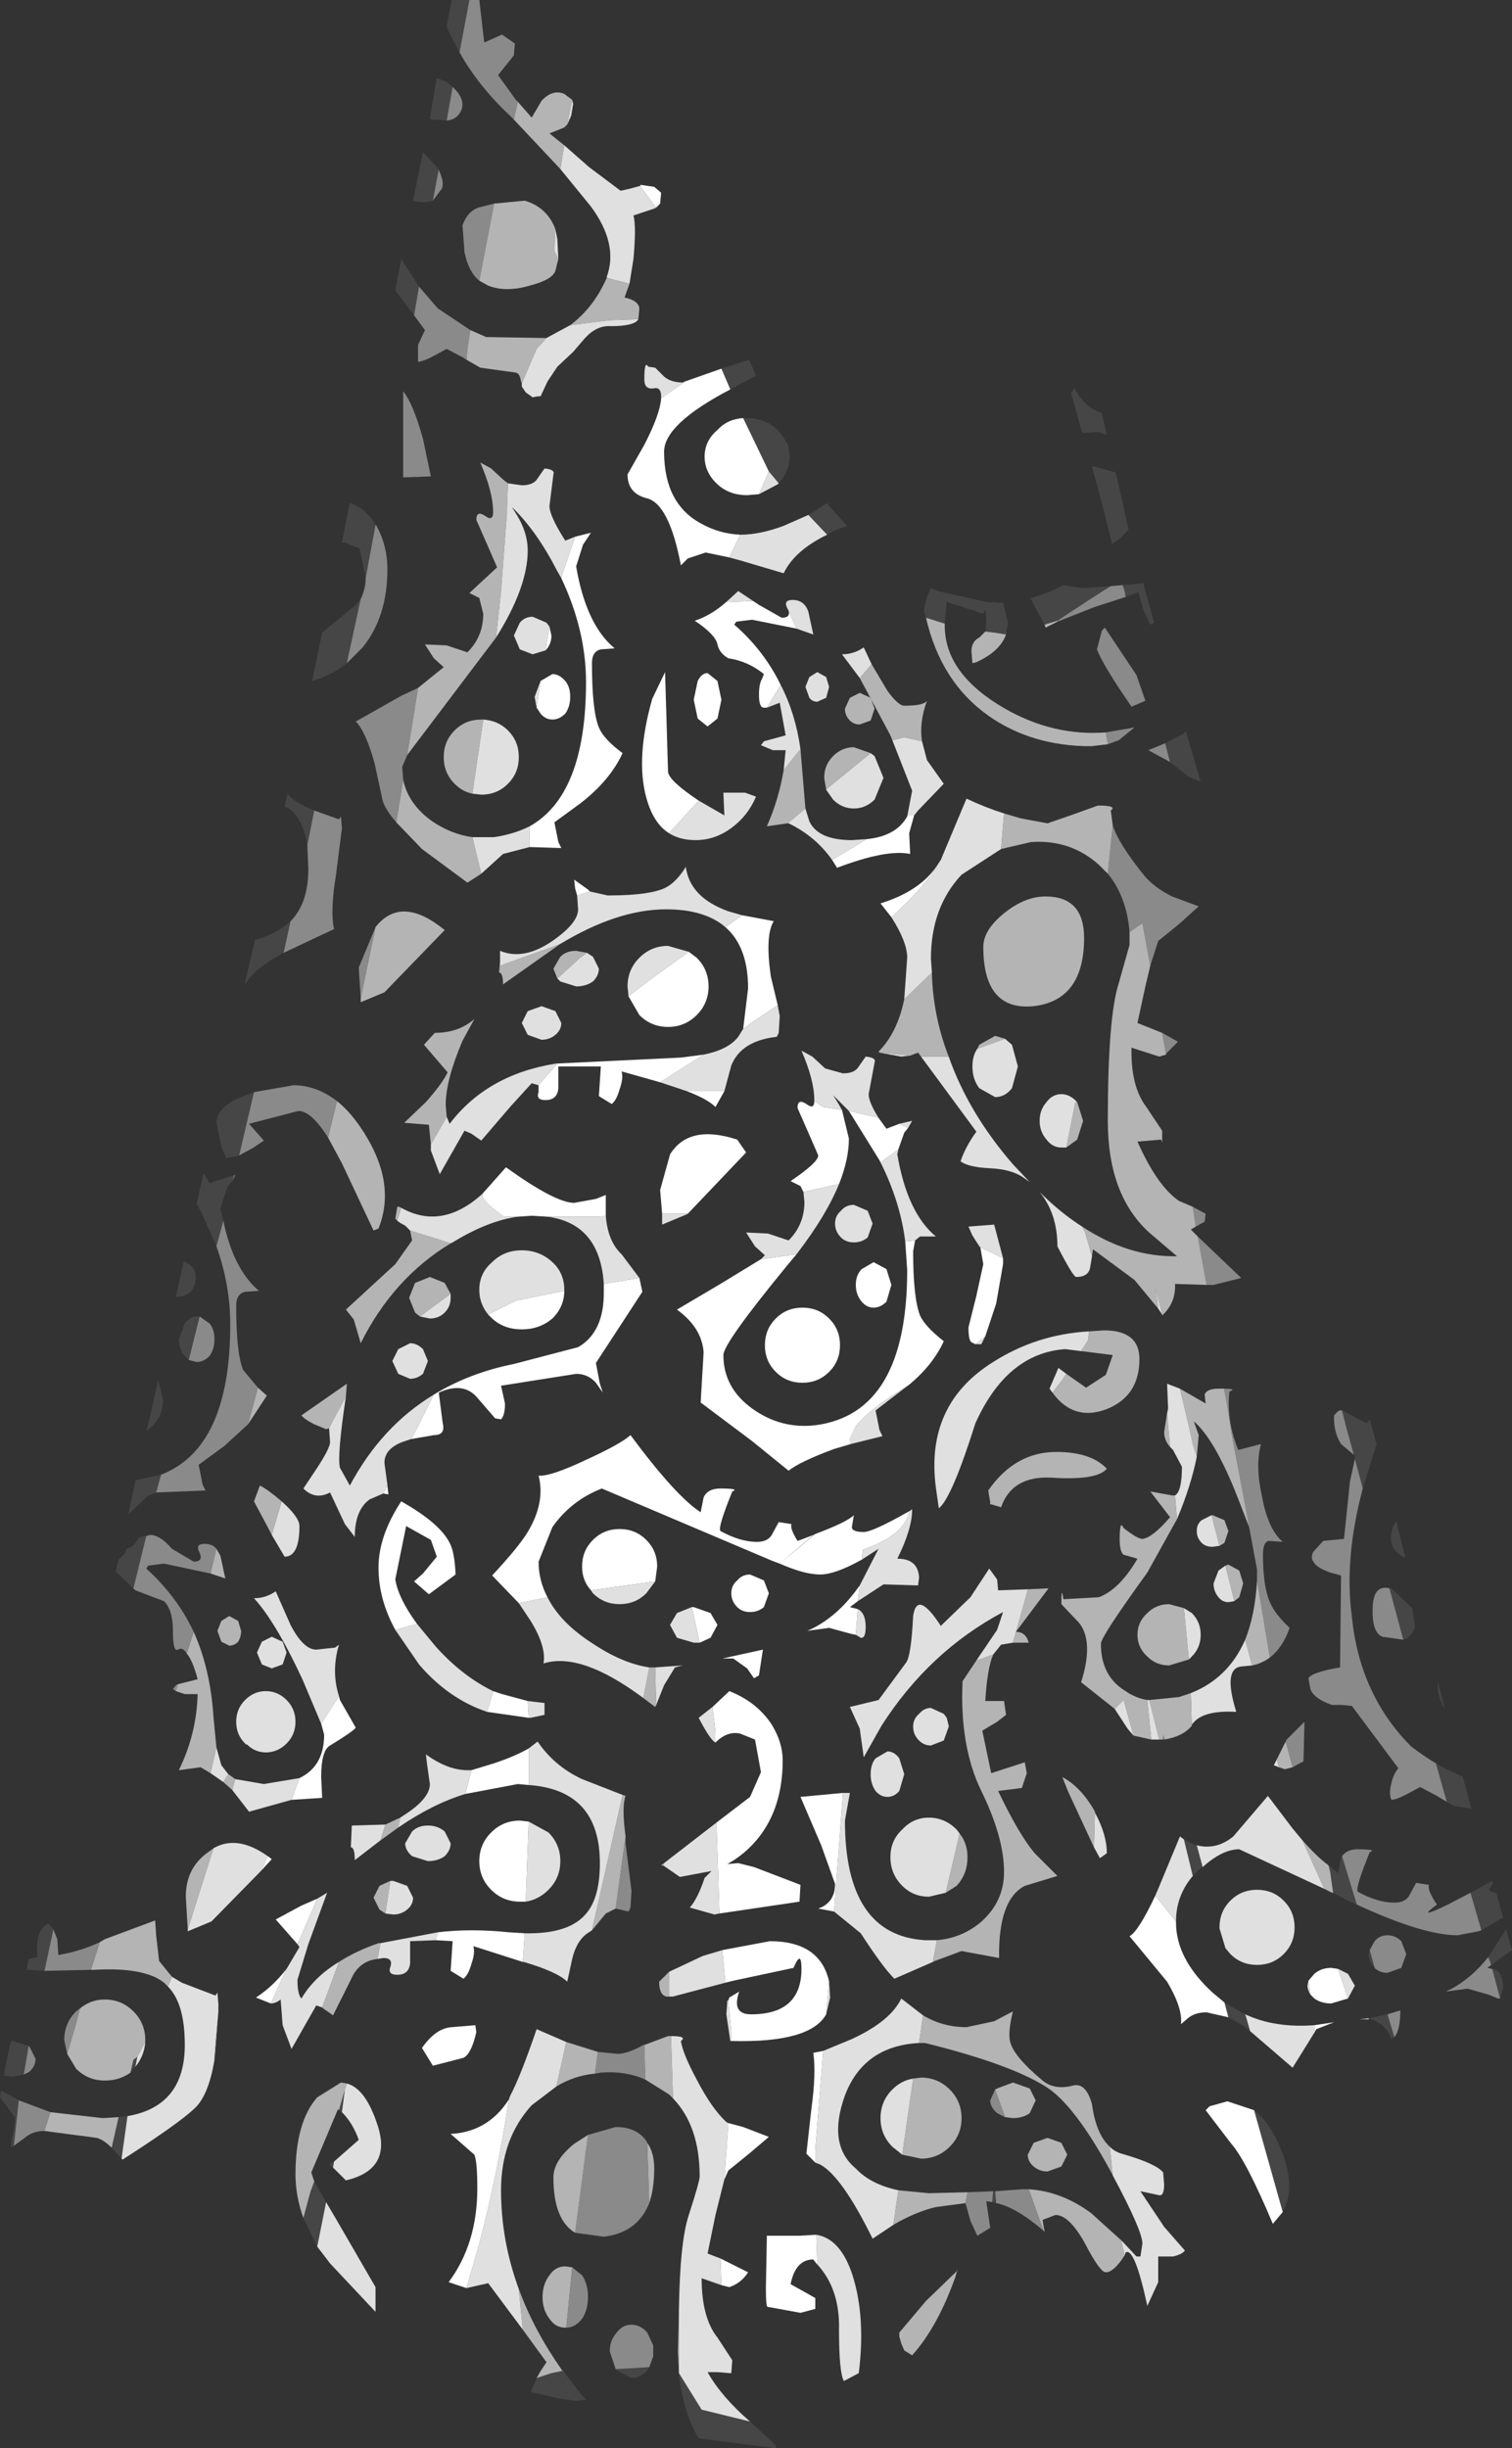 <?xml version="1.0" encoding="UTF-8" standalone="no"?>
<svg xmlns:ffdec="https://www.free-decompiler.com/flash" xmlns:xlink="http://www.w3.org/1999/xlink" ffdec:objectType="shape" height="123.85px" width="76.5px" xmlns="http://www.w3.org/2000/svg">
  <rect width="100%" height="100%" fill="#333333" stroke="none"/>
  <g transform="matrix(1.0, 0.0, 0.0, 1.0, 35.4, 117.8)">
    <path d="M1.1 -99.15 L2.5 -99.6 2.55 -99.5 2.85 -98.8 1.55 -98.1 1.1 -99.15 M5.5 -91.75 L6.45 -92.35 6.6 -92.15 7.45 -91.2 6.8 -90.95 6.45 -90.75 5.5 -91.75 M18.95 -98.2 Q19.35 -97.35 20.1 -97.0 L20.35 -96.9 20.6 -95.8 20.15 -95.95 19.35 -95.9 18.8 -97.9 18.95 -98.2 M21.45 -92.15 L21.7 -91.0 21.4 -90.7 Q21.1 -90.4 20.8 -90.25 L20.85 -90.35 20.4 -92.15 19.85 -94.2 19.95 -94.2 21.05 -93.9 21.45 -92.15 M21.4 -88.2 L22.45 -88.3 22.55 -87.9 23.0 -86.3 22.8 -86.2 22.45 -86.95 22.2 -87.85 21.55 -87.6 21.5 -87.9 21.4 -88.2 M17.45 -86.2 L16.75 -87.5 16.8 -87.55 17.8 -87.9 18.4 -88.2 19.4 -88.05 20.8 -88.15 20.4 -87.9 19.7 -87.45 18.1 -86.4 17.45 -86.2 M11.45 -86.55 L11.35 -86.9 Q11.45 -87.6 11.7 -88.05 L12.05 -87.9 14.5 -87.35 15.35 -87.3 15.6 -86.3 15.5 -85.7 14.9 -85.8 14.45 -85.85 14.5 -86.25 Q14.5 -87.25 14.35 -86.75 L12.5 -87.35 12.4 -86.25 11.45 -86.55 M23.55 -80.2 L24.4 -80.65 24.6 -80.8 25.35 -78.25 24.75 -78.5 23.8 -79.25 23.55 -80.2 M2.2 -96.65 L2.4 -96.65 Q3.3 -96.65 3.95 -96.05 L4.15 -95.8 4.25 -95.65 4.5 -95.25 4.55 -94.7 Q4.55 -93.95 4.0 -93.35 L3.5 -93.95 2.2 -96.65 M32.5 -46.45 L33.75 -45.8 33.9 -46.0 34.25 -44.75 33.55 -42.5 33.15 -44.0 33.15 -44.2 33.1 -44.2 32.7 -45.65 32.5 -46.45 M37.25 -28.6 Q37.85 -28.25 38.45 -28.0 L38.6 -27.95 39.05 -26.3 38.15 -26.45 37.8 -26.65 37.25 -28.6 M34.9 -37.45 L35.0 -37.45 36.05 -36.45 36.2 -35.5 Q36.0 -34.95 35.6 -34.85 L34.9 -37.45 M35.1 -40.6 L35.25 -40.85 35.7 -39.0 Q35.3 -39.15 35.1 -39.5 34.85 -39.95 35.1 -40.6 M23.5 -29.8 L23.45 -29.8 23.45 -30.05 23.5 -29.8 M24.95 -22.9 L24.5 -24.75 Q24.85 -24.55 25.15 -24.45 L25.45 -23.35 25.35 -23.3 24.95 -22.9 M31.85 -23.4 L32.3 -23.05 32.45 -23.8 32.5 -23.9 33.25 -21.45 Q32.65 -21.7 32.05 -22.05 L31.9 -23.1 31.85 -23.4 M39.0 -22.05 L40.1 -22.65 40.15 -22.55 39.95 -22.25 Q39.9 -22.1 40.3 -22.05 L40.65 -20.8 40.3 -20.6 39.55 -20.15 39.0 -22.05 M37.35 -32.3 L37.35 -32.75 37.7 -31.35 Q37.45 -31.75 37.35 -32.3 M15.0 -6.35 L14.8 -6.4 14.85 -6.95 14.95 -6.95 15.0 -6.35 M-1.05 2.25 L0.1 4.1 2.55 4.7 2.6 4.75 3.85 5.9 3.85 6.05 -0.05 5.55 Q-0.85 4.2 -1.05 2.25 M34.15 -18.25 Q33.85 -18.55 33.85 -18.95 L33.9 -19.15 34.15 -18.25 M33.85 -15.65 L33.85 -15.7 34.8 -15.9 35.15 -14.75 35.0 -14.65 Q34.7 -15.45 33.95 -15.65 L33.85 -15.65 M27.6 -15.9 L27.65 -15.75 27.85 -15.05 27.55 -15.3 26.75 -15.75 26.55 -16.5 27.6 -15.9 M40.5 -16.7 L40.1 -18.2 Q40.65 -18.1 40.65 -17.25 L40.5 -16.7 M40.05 -18.4 L39.9 -18.8 40.8 -20.2 41.1 -19.15 40.05 -18.4 M28.05 -11.05 Q28.85 -10.45 29.4 -9.1 30.2 -7.15 29.5 -5.9 L28.05 -11.05 M-14.45 -101.85 L-15.4 -103.1 -15.1 -104.7 -14.2 -103.3 -14.45 -101.85 M-12.15 -115.15 L-12.7 -116.2 -12.8 -116.45 -12.55 -117.8 -11.65 -117.8 -12.15 -115.15 M-12.8 -111.7 L-13.55 -111.75 -13.65 -111.8 -13.4 -113.3 -13.3 -113.85 -12.8 -113.65 -12.5 -113.4 -12.8 -111.7 M-13.2 -109.25 L-13.5 -107.65 Q-13.9 -107.5 -14.5 -107.65 L-14.0 -110.1 -13.2 -109.25 M-16.9 -88.55 L-17.2 -90.05 -17.95 -90.35 -18.1 -90.35 -17.75 -92.15 -17.7 -92.35 Q-16.9 -92.1 -16.4 -91.25 L-16.9 -88.55 M-17.85 -84.25 Q-18.6 -83.65 -19.6 -83.35 L-19.6 -83.4 -19.1 -85.8 -17.45 -87.15 -17.15 -87.5 -17.8 -84.5 -17.85 -84.25 M-19.85 -75.05 Q-20.1 -76.45 -20.8 -76.9 L-21.0 -77.0 -20.85 -77.65 Q-20.6 -77.3 -19.95 -77.0 L-19.5 -76.8 -19.85 -75.05 M-21.05 -69.6 Q-22.55 -68.8 -22.95 -68.05 L-23.0 -68.1 -22.5 -70.25 Q-21.4 -70.55 -20.7 -71.2 L-21.05 -69.6 M-23.3 -59.35 L-23.95 -59.2 -24.2 -59.8 -24.45 -61.0 Q-24.45 -61.85 -22.95 -62.4 L-22.55 -62.55 -23.3 -59.35 M-24.45 -54.75 L-25.2 -56.45 -25.45 -56.9 -25.1 -58.45 -24.8 -57.95 -23.55 -58.35 -23.65 -58.05 -23.9 -57.75 -24.25 -56.65 -24.1 -56.05 -24.45 -54.75 M-25.5 -53.15 Q-25.5 -52.75 -25.75 -52.45 -26.05 -52.2 -26.45 -52.2 L-26.5 -52.2 -26.1 -54.0 -25.75 -53.8 Q-25.5 -53.55 -25.5 -53.15 M-25.85 -49.0 L-26.05 -49.2 Q-26.35 -49.55 -26.35 -50.05 L-26.05 -50.85 Q-25.8 -51.2 -25.45 -51.2 L-25.3 -51.2 -25.85 -49.0 M-27.25 -43.2 L-27.5 -42.3 -27.95 -42.1 -28.9 -41.2 -28.55 -42.9 -28.4 -42.95 -27.25 -43.2 M-28.65 -37.45 L-29.55 -38.3 -29.4 -38.9 -29.1 -39.2 -29.0 -39.45 Q-28.6 -39.55 -28.45 -39.9 -28.35 -40.1 -28.0 -40.1 L-28.65 -37.45 M-27.85 -45.95 L-27.4 -48.0 -27.15 -47.0 Q-27.15 -46.2 -27.7 -45.65 L-28.0 -45.4 -27.85 -45.95 M-29.25 -8.6 L-29.75 -9.15 -29.4 -10.7 -28.95 -10.75 -29.25 -8.6 M-34.7 -9.25 L-34.85 -9.2 -34.8 -9.65 Q-34.65 -10.15 -34.65 -10.7 L-35.4 -11.7 -35.35 -12.05 -34.45 -11.55 -34.7 -9.25 M-33.15 -18.1 L-34.05 -18.15 -33.95 -18.7 -33.5 -18.8 Q-33.65 -20.15 -32.95 -20.5 L-32.7 -20.2 -33.15 -18.1 M-28.8 -12.95 L-28.65 -13.6 -28.45 -13.75 -28.55 -13.25 -28.65 -13.15 -28.8 -12.95 M-33.95 -14.3 L-34.2 -12.85 -34.75 -12.75 -35.2 -12.8 -35.15 -13.15 -34.85 -14.55 -34.75 -14.55 -33.95 -14.3 M-18.55 -8.15 L-18.75 -8.3 -18.5 -8.45 -18.55 -8.15 M-18.1 -10.95 L-18.25 -11.05 -17.95 -12.1 -18.1 -10.95 M-19.5 -7.45 L-18.9 -6.4 -19.35 -4.15 -20.05 -5.6 -19.7 -6.9 -19.5 -7.45 M-2.55 1.95 L-2.65 2.1 Q-3.0 2.5 -3.45 2.5 L-4.2 2.1 -4.25 2.05 -2.55 1.95 M-7.0 2.15 L-6.9 2.15 -5.9 3.45 -5.75 3.6 -6.25 3.65 -7.05 3.55 -8.55 3.2 -8.25 2.5 -7.5 2.25 -7.0 2.15" fill="#464646" fill-rule="evenodd" stroke="none"/>
    <path d="M20.8 -88.15 L21.4 -88.2 21.5 -87.9 21.55 -87.6 20.0 -87.1 18.1 -86.35 18.1 -86.4 19.7 -87.45 20.4 -87.9 20.8 -88.15 M20.55 -80.75 L22.0 -81.0 21.2 -80.35 20.65 -80.15 20.55 -80.75 M22.55 -82.35 L21.85 -82.05 Q20.4 -84.15 20.1 -84.95 L20.35 -85.9 20.5 -86.05 22.1 -83.65 22.55 -82.35 M23.55 -80.2 L23.8 -79.25 22.7 -79.85 23.55 -80.2 M20.65 -73.6 L20.9 -76.05 Q21.2 -75.1 22.5 -73.5 23.0 -72.9 23.9 -72.45 L25.25 -71.95 24.25 -71.05 23.2 -70.2 22.8 -68.95 22.4 -71.1 21.75 -70.65 Q21.6 -72.45 20.65 -73.6 M23.4 -65.55 L24.2 -65.1 23.6 -64.5 23.6 -64.45 23.4 -65.55 M24.95 -56.75 L25.6 -56.4 25.55 -56.0 25.1 -55.75 24.95 -56.75 M25.2 -55.25 L27.4 -53.15 26.0 -52.8 25.65 -52.8 25.2 -55.25 M33.1 -44.2 L32.45 -44.75 Q32.05 -45.4 32.1 -46.2 32.35 -46.5 32.45 -46.45 L32.5 -46.45 32.7 -45.65 33.1 -44.2 M33.55 -42.5 Q32.6 -38.95 33.0 -36.0 33.4 -32.05 36.0 -29.45 36.65 -28.95 37.25 -28.6 L37.8 -26.65 37.3 -26.95 36.45 -27.4 35.9 -27.1 Q35.25 -26.75 35.0 -26.75 34.85 -27.05 35.0 -27.6 35.1 -28.05 35.35 -28.35 L33.0 -31.5 32.5 -31.55 32.0 -31.55 Q31.1 -31.85 30.9 -32.35 L30.8 -32.9 Q30.95 -33.2 32.4 -33.45 L32.45 -38.1 31.9 -38.25 Q31.2 -38.5 31.05 -38.8 30.9 -39.0 31.05 -39.3 L31.55 -39.85 32.6 -39.95 32.9 -42.85 33.15 -44.0 33.55 -42.5 M34.9 -37.45 L35.6 -34.85 34.55 -35.0 Q34.0 -35.2 34.05 -36.5 34.1 -37.65 34.9 -37.45 M26.55 -47.55 Q27.2 -47.55 26.8 -47.4 26.65 -45.9 27.25 -44.45 L28.4 -44.75 Q28.1 -43.65 28.45 -42.1 28.75 -40.45 29.5 -39.8 L28.8 -39.85 Q28.5 -39.8 28.5 -39.15 28.5 -37.55 28.85 -36.75 29.1 -36.15 29.85 -35.45 29.5 -34.45 28.85 -33.95 L28.2 -37.85 28.2 -38.4 27.8 -40.55 27.65 -41.4 27.0 -44.8 26.85 -45.65 26.7 -46.65 26.55 -47.45 26.55 -47.55 M31.8 -23.45 L31.85 -23.4 31.9 -23.1 31.8 -23.45 M32.5 -23.9 Q32.75 -24.25 33.3 -24.25 34.3 -24.25 33.9 -24.1 33.15 -22.25 33.3 -22.1 34.3 -21.55 35.15 -21.55 35.75 -21.55 35.95 -22.0 L36.25 -22.55 36.9 -22.45 Q36.8 -22.2 37.3 -21.45 36.2 -20.65 37.85 -21.45 L39.0 -22.05 39.55 -20.15 39.4 -20.1 38.35 -19.9 Q36.6 -19.9 33.25 -21.45 L32.5 -23.9 M29.65 -29.7 L29.7 -29.8 30.6 -30.7 30.55 -28.7 30.0 -28.4 29.65 -29.7 M17.4 -4.95 Q16.0 -6.15 15.0 -6.35 L14.95 -6.95 16.3 -7.05 16.65 -7.05 17.4 -4.95 M14.8 -6.4 L14.5 -6.45 14.7 -5.1 14.05 -4.7 13.7 -5.45 13.45 -6.35 13.55 -6.9 14.85 -6.95 14.8 -6.4 M14.95 -12.1 L15.45 -10.7 15.05 -10.9 Q14.7 -11.2 14.7 -11.55 L14.95 -12.1 M13.0 -2.9 L13.05 -3.0 12.95 -2.65 13.0 -2.9 M33.9 -19.15 L34.15 -19.6 Q34.4 -19.9 34.8 -19.9 35.2 -19.9 35.5 -19.6 L35.75 -18.95 35.5 -18.25 34.8 -18.0 Q34.4 -18.0 34.15 -18.25 L33.9 -19.15 M34.8 -15.9 L35.45 -16.1 Q35.45 -15.1 35.15 -14.75 L34.8 -15.9 M40.5 -16.7 L40.4 -16.7 39.9 -16.9 38.85 -17.2 37.75 -17.05 Q38.95 -17.6 39.9 -18.8 L40.05 -18.4 39.85 -18.25 40.1 -18.2 40.5 -16.7 M-11.65 -117.8 L-11.15 -117.8 -10.9 -115.65 -10.0 -116.05 -9.35 -115.6 -9.4 -115.0 -10.2 -114.0 -9.3 -112.75 -9.2 -112.65 -9.4 -111.75 -9.6 -111.95 Q-11.2 -113.45 -12.15 -115.15 L-11.65 -117.8 M-11.8 -99.6 L-11.95 -99.7 -12.8 -100.15 -13.35 -99.85 Q-14.0 -99.5 -14.25 -99.5 L-14.25 -100.35 -13.9 -101.1 -14.45 -101.85 -14.2 -103.3 -13.25 -102.2 -11.6 -101.1 -11.75 -100.15 -11.8 -99.6 M-12.5 -113.4 Q-11.85 -112.8 -12.05 -112.25 -12.25 -111.75 -12.8 -111.7 L-12.5 -113.4 M-13.2 -109.25 L-13.2 -109.2 Q-12.9 -108.55 -13.05 -108.25 L-13.5 -107.65 -13.2 -109.25 M-11.15 -103.6 Q-11.7 -104.05 -11.9 -105.05 L-12.0 -106.4 Q-11.75 -107.1 -11.2 -107.3 L-10.4 -107.5 -11.15 -103.6 M-14.25 -83.0 L-14.7 -80.2 -14.8 -79.6 -15.05 -79.0 -15.0 -78.35 -15.35 -76.2 Q-15.95 -76.9 -16.05 -77.35 L-16.45 -79.2 Q-16.9 -80.8 -17.4 -81.3 L-15.1 -82.6 -14.25 -83.0 M-15.0 -93.65 L-15.0 -98.0 Q-14.5 -97.4 -14.0 -95.6 L-13.6 -93.7 -15.0 -93.65 M-16.4 -91.25 L-16.35 -91.2 Q-15.8 -90.2 -15.8 -89.0 -15.8 -86.6 -17.05 -85.05 L-17.85 -84.25 -17.8 -84.5 -17.15 -87.5 Q-16.95 -87.9 -16.9 -88.4 L-16.9 -88.55 -16.4 -91.25 M-19.5 -76.8 L-18.25 -76.35 -18.15 -76.5 -18.1 -75.9 -18.4 -73.55 Q-18.7 -71.7 -18.5 -70.8 L-21.05 -69.6 -20.7 -71.2 Q-19.8 -72.1 -19.8 -73.85 L-19.85 -75.05 -19.5 -76.8 M-22.55 -62.55 L-20.55 -62.9 Q-19.4 -62.9 -18.35 -62.1 L-18.8 -60.25 Q-19.65 -61.6 -20.3 -61.6 L-22.8 -60.95 -22.05 -60.1 -22.65 -59.7 -23.3 -59.35 -22.55 -62.55 M-24.45 -54.75 L-24.1 -56.05 Q-23.6 -53.6 -22.3 -52.5 L-23.0 -52.45 Q-23.45 -52.35 -23.45 -51.75 -23.45 -49.35 -23.1 -48.5 L-22.35 -47.6 -22.85 -45.75 -24.05 -44.65 -25.35 -43.7 -25.15 -42.7 -25.0 -42.4 -27.5 -42.3 -27.25 -43.2 Q-23.75 -44.55 -23.75 -50.8 -23.75 -52.8 -24.45 -54.75 M-23.65 -58.05 L-23.55 -58.35 -23.5 -58.35 -23.65 -58.05 M-25.3 -51.2 L-24.8 -50.85 Q-24.55 -50.55 -24.55 -50.05 -24.55 -49.55 -24.8 -49.2 -25.1 -48.9 -25.45 -48.9 L-25.85 -49.0 -25.3 -51.2 M-17.15 -67.3 L-17.25 -68.85 -16.4 -70.9 -17.15 -67.3 M-26.5 -32.25 L-26.65 -32.35 -26.5 -32.55 -26.4 -32.6 -26.5 -32.25 M-25.95 -34.15 Q-26.15 -34.5 -26.4 -34.35 -26.65 -34.2 -26.65 -35.3 -26.65 -36.35 -27.1 -36.8 L-28.55 -37.35 -28.65 -37.45 -28.0 -40.1 -27.8 -40.15 Q-27.3 -40.15 -26.7 -39.45 L-25.6 -38.8 Q-25.1 -38.8 -25.3 -39.25 -25.55 -39.7 -25.05 -39.7 -24.65 -39.7 -24.45 -39.45 L-24.75 -38.2 -27.1 -38.7 -27.9 -38.6 -28.0 -38.45 Q-26.45 -37.05 -25.6 -35.25 L-25.95 -34.15 M-3.75 -24.9 L-3.75 -24.55 -3.45 -22.15 -3.5 -21.3 -3.6 -21.1 -4.25 -21.25 -3.75 -24.9 M-33.15 -10.0 Q-33.75 -10.0 -34.15 -9.65 L-34.7 -9.25 -34.45 -11.55 -32.85 -10.95 -33.15 -10.0 M-30.8 -18.15 L-33.15 -18.1 -32.7 -20.2 -32.5 -19.7 -32.45 -18.9 Q-31.3 -19.1 -30.35 -19.55 L-30.8 -18.15 M-31.35 -16.2 L-31.6 -15.25 -32.0 -13.9 -32.15 -14.6 Q-32.15 -15.45 -31.55 -16.05 L-31.35 -16.2 M-33.95 -14.3 L-33.9 -14.25 -33.6 -13.65 Q-33.6 -13.3 -33.9 -13.0 L-34.2 -12.85 -33.95 -14.3 M-5.3 -12.9 L-5.15 -14.0 -4.15 -13.9 Q-3.65 -13.9 -2.85 -14.35 L-2.8 -14.35 -2.75 -12.6 Q-3.75 -13.05 -5.0 -12.95 L-5.3 -12.9 M-2.55 -6.35 Q-3.15 -4.85 -4.85 -4.65 L-6.3 -4.85 -5.65 -9.8 -4.25 -10.2 Q-3.2 -10.2 -2.7 -9.5 L-2.65 -9.4 -2.55 -6.35 M-6.45 -3.1 L-5.95 -2.7 Q-5.65 -2.25 -5.65 -1.6 -5.65 -0.95 -5.95 -0.5 -6.3 -0.05 -6.75 -0.05 L-6.45 -3.1 M-2.35 1.4 L-2.55 1.95 -4.25 2.05 -4.55 1.15 Q-4.55 0.6 -4.2 0.2 -3.9 -0.2 -3.45 -0.2 -3.0 -0.2 -2.65 0.2 L-2.35 0.85 -2.35 1.4 M-7.0 2.05 L-6.9 2.15 -7.0 2.15 -7.0 2.05" fill="#8a8a8a" fill-rule="evenodd" stroke="none"/>
    <path d="M18.1 -86.35 L17.5 -86.05 17.45 -86.2 18.1 -86.4 18.1 -86.35 M20.65 -80.15 L19.8 -80.05 Q16.8 -80.05 14.6 -81.6 12.2 -83.3 11.45 -86.55 L12.4 -86.25 12.4 -86.15 Q12.4 -83.7 15.45 -81.95 17.9 -80.55 20.55 -80.75 L20.65 -80.15 M15.5 -85.7 Q15.2 -84.85 14.0 -84.3 L13.8 -84.25 13.75 -84.85 Q13.75 -85.35 14.15 -85.55 L14.45 -85.85 14.9 -85.8 15.5 -85.7 M15.4 -76.65 L16.25 -76.4 17.6 -76.15 18.9 -76.6 20.15 -77.05 Q21.15 -77.05 20.8 -76.8 L20.9 -76.05 20.65 -73.6 20.2 -74.05 Q18.75 -75.35 16.75 -75.2 L15.25 -74.85 15.4 -76.65 M22.8 -68.95 L22.55 -67.9 22.15 -66.05 23.4 -65.55 23.6 -64.45 23.25 -64.35 21.85 -64.8 Q21.8 -62.85 22.6 -61.8 L23.4 -60.6 23.4 -60.0 23.35 -60.15 22.15 -60.05 Q23.15 -57.8 24.25 -57.05 L24.95 -56.75 25.1 -55.75 24.85 -55.6 25.2 -55.25 25.65 -52.8 24.05 -52.85 Q24.1 -51.9 23.4 -51.25 L23.4 -51.3 23.05 -52.7 23.15 -52.05 23.2 -51.6 22.0 -53.05 19.9 -54.6 19.85 -54.25 19.5 -55.45 19.35 -55.75 Q21.7 -54.2 24.15 -54.25 L22.8 -55.4 Q20.65 -57.3 20.65 -61.1 20.65 -66.35 21.2 -68.05 L21.75 -70.0 21.75 -70.65 22.4 -71.1 22.8 -68.95 M5.1 -79.9 L5.2 -78.7 5.35 -76.9 4.45 -76.15 3.4 -76.0 Q4.0 -77.35 4.25 -78.85 L5.1 -79.9 M9.75 -80.35 L9.65 -80.6 8.1 -83.5 8.7 -84.2 9.5 -82.85 Q10.05 -82.1 10.35 -82.1 11.35 -82.1 11.5 -82.35 11.1 -81.25 11.25 -80.3 L10.35 -80.5 9.75 -80.35 M8.85 -81.95 L8.65 -81.35 8.1 -81.15 Q7.8 -81.15 7.6 -81.35 7.35 -81.6 7.35 -81.95 L7.6 -82.5 8.1 -82.75 8.65 -82.5 8.85 -81.95 M6.4 -77.85 L6.3 -78.45 Q6.3 -79.1 6.75 -79.55 7.2 -80.0 7.8 -80.0 L8.65 -79.7 6.5 -77.95 6.4 -77.85 M10.35 -67.25 L11.75 -68.6 Q11.8 -66.4 12.6 -64.35 L11.2 -64.35 11.05 -64.55 10.65 -64.4 9.1 -64.55 9.05 -64.6 Q10.0 -65.55 10.35 -67.25 M14.35 -69.9 Q14.35 -70.75 15.4 -71.6 16.45 -72.45 17.5 -72.45 19.45 -72.45 19.45 -70.35 19.45 -67.2 16.9 -66.9 14.35 -66.65 14.35 -69.9 M14.05 -64.75 L14.15 -64.95 14.95 -65.4 15.45 -65.25 14.05 -64.75 M19.05 -62.1 L19.1 -62.05 19.4 -61.1 19.1 -60.15 18.55 -59.75 19.0 -62.0 19.05 -62.1 M-10.1 -69.15 L-10.1 -68.95 -7.45 -69.9 -7.05 -70.05 -9.95 -68.0 Q-9.95 -68.6 -10.15 -68.6 L-10.1 -69.15 M19.3 -49.45 L19.65 -50.0 19.7 -50.45 20.45 -50.5 Q22.25 -50.5 22.25 -49.05 22.25 -47.15 20.55 -46.5 18.9 -45.9 17.85 -47.35 L18.35 -48.0 18.55 -48.3 19.55 -47.6 20.55 -48.25 20.9 -49.25 19.3 -49.45 M26.55 -47.55 L26.55 -47.45 26.7 -46.65 26.85 -45.65 27.0 -44.8 27.65 -41.4 27.8 -40.55 27.1 -42.35 Q26.0 -45.05 25.0 -45.9 L25.25 -45.2 25.15 -44.1 24.95 -44.75 24.75 -45.65 24.3 -47.55 25.6 -46.8 25.55 -47.25 Q25.65 -47.55 26.25 -47.55 L26.55 -47.55 M28.2 -37.85 L28.85 -33.95 Q28.45 -33.65 27.95 -33.55 L27.6 -34.85 Q28.1 -36.1 28.2 -37.85 M24.9 -30.5 Q24.45 -29.95 23.5 -29.8 L23.45 -30.05 23.45 -29.8 23.25 -29.8 22.75 -31.8 24.25 -31.95 24.85 -32.15 24.9 -30.5 M22.85 -29.8 L21.95 -30.0 21.55 -31.45 21.45 -31.8 21.0 -31.35 19.3 -32.7 Q19.95 -34.75 19.2 -35.7 L18.3 -36.65 Q18.3 -37.65 18.4 -36.9 L20.2 -37.0 Q21.25 -37.4 22.15 -38.95 L21.45 -39.15 Q21.25 -39.3 21.25 -39.95 21.25 -40.95 21.45 -40.5 22.15 -39.95 22.4 -39.95 22.9 -40.0 23.8 -41.05 L22.8 -42.35 23.9 -42.15 24.05 -42.15 24.15 -40.95 22.65 -38.25 Q20.3 -35.0 20.3 -34.65 20.3 -33.0 21.55 -32.25 22.05 -31.9 22.65 -31.8 L22.85 -29.8 M23.8 -44.6 Q23.5 -44.95 23.5 -45.35 L23.65 -46.3 23.8 -44.6 M25.9 -41.15 L25.95 -41.15 26.55 -40.9 26.75 -40.35 26.55 -39.75 26.3 -39.6 25.9 -41.15 M26.6 -38.6 L26.75 -38.65 27.3 -38.35 27.5 -37.7 27.3 -37.0 27.05 -36.8 26.6 -38.6 M24.75 -33.85 L23.75 -33.55 Q23.1 -33.55 22.65 -34.0 22.15 -34.45 22.15 -35.1 22.15 -35.75 22.65 -36.2 23.1 -36.65 23.75 -36.65 L24.5 -36.45 24.75 -33.85 M30.5 -24.7 Q31.2 -23.9 31.8 -23.45 L31.9 -23.1 32.05 -22.05 32.0 -22.05 31.6 -22.25 30.5 -24.7 M30.0 -28.4 L29.6 -28.3 29.3 -28.4 29.2 -28.8 29.65 -29.7 30.0 -28.4 M14.7 -41.8 L14.6 -42.4 Q15.95 -44.35 18.05 -44.35 19.8 -44.35 20.6 -43.5 20.1 -42.9 17.8 -43.05 15.8 -43.15 15.25 -41.55 L14.75 -41.7 14.7 -41.8 M16.6 -37.4 L17.65 -37.45 16.0 -35.25 Q16.5 -35.25 16.65 -34.7 L15.85 -34.7 16.55 -37.2 16.6 -37.4 M14.85 -34.1 Q14.55 -33.4 14.45 -31.75 L15.4 -31.75 15.5 -31.05 15.05 -30.7 14.3 -30.25 14.75 -28.1 16.45 -28.65 16.55 -28.1 16.3 -27.35 15.1 -27.2 Q16.15 -25.0 16.95 -24.05 L18.1 -22.9 16.45 -22.4 Q15.1 -21.7 15.15 -18.75 L13.25 -19.1 11.9 -18.6 11.8 -18.55 12.0 -19.65 Q13.2 -19.75 14.15 -20.5 15.4 -21.55 15.4 -23.1 15.4 -24.85 14.25 -27.2 13.15 -29.45 13.3 -32.75 L14.0 -33.8 14.85 -34.1 M-1.8 -23.4 L-1.95 -23.45 -1.8 -23.55 -1.8 -23.4 M12.45 -22.05 L13.15 -25.05 Q13.55 -24.55 13.55 -23.85 13.55 -23.0 13.0 -22.4 L12.45 -22.05 M19.95 -24.35 L18.65 -27.15 18.35 -27.9 Q19.3 -27.4 20.0 -26.15 L19.95 -24.35 M11.3 -15.85 Q12.3 -15.25 13.5 -15.25 L14.9 -15.55 15.85 -16.05 Q15.6 -15.05 15.7 -14.55 15.85 -13.8 17.35 -12.55 17.95 -12.05 18.9 -12.3 19.55 -12.45 19.85 -11.35 20.05 -9.85 20.75 -9.2 L20.9 -7.75 20.8 -7.95 Q18.95 -11.35 17.5 -12.25 15.65 -13.4 11.4 -14.45 L11.1 -14.45 11.3 -15.85 M21.5 -3.7 Q20.95 -2.85 20.55 -2.85 20.25 -2.85 19.5 -4.3 18.7 -5.75 18.0 -5.75 L17.35 -5.5 17.45 -4.9 17.4 -4.95 16.65 -7.05 Q18.3 -6.95 19.8 -5.85 L21.35 -4.45 21.35 -4.4 21.5 -3.7 M13.45 -6.35 L11.95 -6.15 Q10.9 -5.9 9.8 -5.25 L10.05 -7.0 11.6 -6.85 13.55 -6.9 13.45 -6.35 M10.8 -12.65 L11.2 -12.7 Q12.05 -12.7 12.65 -12.1 13.25 -11.5 13.25 -10.65 13.25 -9.8 12.65 -9.2 12.05 -8.6 11.2 -8.6 L10.25 -8.8 10.8 -12.65 M-1.55 -16.8 L-1.7 -16.8 Q-2.05 -16.9 -2.05 -17.55 L-1.55 -18.05 -1.55 -16.8 M-1.45 -14.8 L-1.35 -11.65 -1.55 -11.85 -2.75 -12.6 -2.8 -14.35 -1.6 -14.8 -1.45 -14.8 M-1.05 -0.95 L-1.05 2.25 -1.1 1.15 -1.05 -0.95 M14.95 -12.1 L15.05 -12.15 15.85 -12.45 16.7 -12.15 17.0 -11.55 16.7 -10.9 Q16.35 -10.65 15.85 -10.65 L15.45 -10.7 14.95 -12.1 M18.6 -8.8 L18.3 -8.2 17.6 -7.95 Q17.2 -7.95 16.9 -8.2 16.6 -8.45 16.6 -8.8 L16.9 -9.4 17.6 -9.65 18.3 -9.4 18.6 -8.8 M12.95 -2.65 Q12.05 -0.1 10.75 1.35 L10.35 1.1 10.2 0.75 10.1 0.4 10.1 0.2 11.45 -1.4 13.0 -2.9 12.95 -2.65 M-9.2 -112.65 L-8.5 -111.85 -8.0 -112.7 Q-7.45 -113.3 -6.85 -113.05 L-6.45 -112.75 -6.7 -111.5 -6.85 -111.35 -7.6 -111.05 -6.85 -110.45 -7.05 -109.25 -9.4 -111.75 -9.2 -112.65 M-3.55 -103.45 L-3.8 -102.75 Q-3.1 -102.6 -3.05 -102.2 L-3.1 -101.7 -3.1 -101.65 -4.55 -101.6 -6.55 -101.35 Q-5.35 -102.25 -4.7 -103.75 L-4.35 -103.65 -3.55 -103.45 M-9.0 -98.4 L-9.05 -98.55 Q-9.1 -98.9 -9.3 -98.95 L-11.1 -99.2 -11.8 -99.6 -11.75 -100.15 -11.6 -101.1 -10.8 -100.75 -7.75 -100.7 -8.25 -100.15 -9.0 -98.4 M-11.15 -103.6 L-10.4 -107.5 -8.85 -107.65 Q-7.7 -107.3 -7.3 -106.2 L-7.35 -105.1 -7.15 -104.7 -7.3 -104.1 Q-7.45 -103.65 -8.6 -103.35 -9.8 -103.0 -10.7 -103.35 L-11.15 -103.6 M-14.25 -83.0 L-12.95 -84.05 -13.45 -84.5 -13.9 -85.2 -12.8 -85.15 -11.75 -84.8 Q-10.95 -85.6 -10.95 -86.75 L-11.15 -87.55 -11.65 -87.8 -10.25 -89.1 -10.75 -90.25 -11.3 -91.5 Q-11.3 -92.0 -10.85 -91.7 -10.45 -91.4 -10.45 -91.9 -10.45 -92.9 -11.1 -94.4 L-10.55 -94.1 -9.9 -93.5 -9.7 -93.35 -9.75 -92.15 -9.75 -91.85 -10.05 -87.9 -10.3 -85.55 -11.85 -83.5 -14.8 -79.6 -14.7 -80.2 -14.25 -83.0 M-11.05 -73.6 L-11.75 -73.15 -14.05 -74.85 -15.35 -76.2 -15.0 -78.35 Q-14.75 -77.15 -13.6 -76.3 -12.6 -75.6 -11.5 -75.45 L-11.05 -73.6 M-11.5 -77.65 Q-12.0 -77.75 -12.4 -78.15 -12.95 -78.7 -12.95 -79.5 -12.95 -80.3 -12.4 -80.85 -11.85 -81.4 -11.05 -81.4 L-10.95 -81.4 -11.5 -77.65 M-18.35 -62.1 Q-17.6 -61.5 -16.95 -60.45 -15.35 -57.9 -16.25 -55.65 L-16.5 -55.55 -18.1 -58.95 -18.8 -60.25 -18.35 -62.1 M-22.85 -45.75 L-22.35 -47.6 -21.9 -47.2 -22.85 -45.75 M-7.2 -68.3 L-7.4 -68.8 -7.05 -69.4 Q-6.75 -69.7 -6.25 -69.7 L-5.7 -69.6 -6.05 -69.35 -7.2 -68.3 M-12.8 -61.3 L-13.6 -59.9 -13.7 -60.9 -14.95 -61.0 -13.85 -62.05 Q-13.05 -62.95 -12.75 -63.55 L-13.95 -64.95 -13.4 -65.55 Q-12.2 -65.55 -11.4 -66.25 L-12.0 -65.15 Q-12.85 -63.15 -12.85 -61.9 L-12.8 -61.3 M-16.4 -70.9 Q-15.1 -72.55 -12.9 -70.75 L-15.95 -67.6 -17.15 -67.1 -17.15 -67.3 -16.4 -70.9 M-15.1 -56.7 L-15.3 -56.05 -15.4 -56.15 -15.3 -56.75 -15.2 -56.75 -15.1 -56.7 M-14.65 -55.55 L-13.2 -55.1 -12.6 -54.9 Q-15.5 -53.15 -17.15 -49.85 L-17.5 -51.05 -17.9 -51.55 -15.4 -53.85 -14.55 -55.05 -14.65 -55.55 M-14.15 -51.2 L-14.4 -51.4 -14.7 -52.15 -14.4 -52.9 -13.65 -53.2 -12.9 -52.9 -12.6 -52.35 -13.75 -51.5 -14.15 -51.2 M-18.75 -45.55 L-18.9 -45.5 -19.5 -45.75 Q-20.0 -46.0 -20.15 -46.2 L-17.85 -47.8 -17.9 -47.15 -18.6 -45.85 -18.7 -45.65 -18.75 -45.55 M-23.65 -27.25 L-24.1 -27.65 -23.85 -28.05 -23.5 -27.8 -23.65 -27.25 M-24.75 -28.1 L-25.25 -28.4 -26.35 -28.25 Q-25.45 -30.1 -25.4 -32.1 L-26.05 -32.1 -26.5 -32.25 -26.4 -32.6 -25.4 -32.85 Q-25.65 -33.8 -25.95 -34.15 L-25.6 -35.25 Q-24.75 -33.35 -24.6 -30.95 L-24.45 -29.4 -24.75 -28.1 M-24.45 -39.45 L-24.25 -39.1 -24.0 -37.95 -24.75 -38.2 -24.45 -39.45 M-16.15 -24.7 L-15.9 -25.5 -15.15 -25.85 -15.25 -25.35 -16.15 -24.7 M-3.9 -27.0 L-3.75 -26.95 Q-3.95 -26.4 -3.75 -24.9 L-4.25 -21.25 -4.75 -21.0 -5.45 -20.15 -3.9 -27.0 M-16.3 -18.7 Q-17.25 -18.6 -17.65 -17.65 L-18.55 -15.85 -19.05 -16.2 -19.1 -16.25 -18.25 -18.55 Q-17.4 -19.1 -16.25 -19.5 L-16.15 -19.5 -16.3 -18.7 M-2.85 -31.9 L-2.55 -33.45 -2.25 -33.45 -2.2 -31.55 -2.25 -31.45 -2.85 -31.9 M-21.65 -40.15 L-21.75 -40.35 -22.55 -41.85 -22.25 -42.65 Q-21.85 -42.45 -21.15 -41.85 L-21.65 -40.15 M-23.2 -35.3 Q-23.2 -35.0 -23.35 -34.75 -23.55 -34.55 -23.8 -34.55 L-24.2 -34.75 -24.4 -35.3 -24.2 -35.8 -23.8 -36.05 -23.35 -35.8 -23.2 -35.3 M-22.9 -29.55 L-22.95 -29.55 -22.9 -29.55 M-25.9 -20.2 L-26.0 -21.85 Q-26.0 -23.35 -24.8 -24.15 L-24.6 -24.3 -25.9 -20.2 M-30.35 -19.55 L-30.1 -19.7 -27.55 -20.65 -27.5 -19.9 -27.35 -18.6 -26.7 -17.8 -26.9 -17.3 -27.1 -17.5 Q-28.1 -18.3 -30.65 -18.15 L-30.8 -18.15 -30.35 -19.55 M-29.75 -9.15 Q-30.15 -9.55 -30.5 -9.65 L-33.15 -10.0 -32.85 -10.95 -30.2 -10.65 -29.4 -10.7 -29.75 -9.15 M-31.35 -16.2 Q-30.8 -16.65 -30.1 -16.65 -29.25 -16.65 -28.65 -16.05 -28.05 -15.45 -28.05 -14.6 L-28.05 -14.5 -28.45 -13.75 -28.65 -13.6 -28.8 -12.95 Q-29.35 -12.55 -30.1 -12.55 -30.95 -12.55 -31.55 -13.15 L-32.0 -13.9 -31.6 -15.25 -31.35 -16.2 M-6.75 -14.5 L-5.15 -14.0 -5.3 -12.9 Q-6.35 -12.8 -7.25 -12.25 L-6.75 -14.5 M-8.95 0.05 L-9.15 -2.0 Q-8.4 0.05 -7.0 2.05 L-7.0 2.15 -7.5 2.25 -8.25 2.5 -8.05 2.15 -7.75 1.7 -8.95 0.05 M-15.9 -21.0 L-16.2 -21.2 -16.5 -21.8 -16.2 -22.4 -15.65 -22.65 -15.9 -21.0 M-20.05 -5.6 Q-20.45 -6.7 -20.45 -7.8 -20.45 -10.45 -19.35 -11.7 L-18.15 -12.45 -17.85 -12.4 -17.95 -12.1 -18.25 -11.05 -18.3 -11.1 -19.65 -7.9 -19.5 -7.45 -19.7 -6.9 -20.05 -5.6 M-2.65 -9.4 Q-2.3 -8.9 -2.3 -8.1 -2.3 -7.1 -2.55 -6.35 L-2.65 -9.4 M-6.3 -4.85 Q-7.4 -5.5 -7.4 -7.65 -7.4 -8.5 -6.35 -9.35 L-5.65 -9.8 -6.3 -4.85 M-6.75 -0.05 L-6.8 -0.05 Q-7.3 -0.05 -7.6 -0.5 -7.95 -0.95 -7.95 -1.6 -7.95 -2.25 -7.6 -2.7 -7.3 -3.15 -6.8 -3.15 L-6.45 -3.1 -6.75 -0.05 M-2.35 0.85 L-2.35 1.15 -2.35 1.4 -2.35 0.85" fill="#b4b4b4" fill-rule="evenodd" stroke="none"/>
    <path d="M2.05 -90.75 Q3.05 -90.75 4.25 -91.2 L5.5 -91.75 6.45 -90.75 Q4.8 -89.95 4.25 -88.8 L2.05 -89.45 1.5 -89.6 2.05 -90.75 M-1.95 -97.65 L-1.95 -97.75 Q-1.95 -98.25 -2.35 -98.15 -2.8 -98.1 -2.8 -98.6 -2.8 -99.6 -2.6 -99.25 L-2.25 -99.2 -1.8 -98.75 Q-1.45 -98.45 -0.85 -98.45 L-0.75 -98.5 -1.95 -97.65 M15.4 -76.65 L15.25 -74.85 13.25 -73.55 Q11.7 -71.9 11.7 -69.3 L11.75 -68.6 10.35 -67.25 10.5 -69.35 Q10.5 -70.15 9.7 -71.4 11.5 -73.05 12.1 -74.15 L12.2 -74.3 13.5 -77.4 Q14.45 -76.95 15.4 -76.65 M23.4 -51.3 L23.2 -51.6 23.15 -52.05 23.05 -52.7 23.4 -51.3 M19.85 -54.25 L19.75 -53.65 Q19.65 -53.2 19.05 -53.2 18.9 -53.2 18.1 -54.75 18.1 -56.4 17.2 -57.5 18.25 -56.45 19.35 -55.75 L19.5 -55.45 19.85 -54.25 M3.5 -93.95 L4.0 -93.35 3.95 -93.3 3.0 -92.8 3.5 -93.95 M1.35 -87.35 L1.95 -87.9 2.7 -87.4 1.35 -87.35 M4.5 -86.9 L4.45 -87.0 Q4.2 -87.45 4.7 -87.45 5.3 -87.45 5.5 -86.85 L5.75 -85.7 4.9 -86.0 4.5 -86.9 M4.1 -83.15 Q4.85 -81.7 5.1 -79.9 L4.25 -78.85 4.35 -79.85 3.7 -79.85 3.1 -80.1 3.25 -80.3 4.35 -80.6 4.05 -82.25 3.4 -82.0 4.1 -83.15 M5.35 -76.9 L5.55 -76.25 Q6.0 -75.3 7.7 -75.3 L8.45 -75.35 6.7 -74.3 Q5.85 -75.5 4.5 -76.15 L4.45 -76.15 5.35 -76.9 M10.5 -76.5 L10.75 -77.8 9.75 -80.35 10.35 -80.5 11.25 -80.3 11.5 -79.35 12.35 -78.15 11.05 -76.8 10.85 -76.55 10.55 -76.55 10.5 -76.5 M8.1 -83.5 L7.2 -84.7 Q7.8 -84.7 8.3 -85.05 L8.7 -84.2 8.1 -83.5 M6.55 -83.05 L6.4 -82.5 5.95 -82.3 Q5.7 -82.3 5.55 -82.5 L5.35 -83.05 5.55 -83.55 5.95 -83.8 6.4 -83.55 6.55 -83.05 M-0.05 -77.3 L1.25 -76.55 1.2 -77.7 2.3 -77.7 2.85 -77.5 Q2.45 -76.55 1.65 -75.95 0.8 -75.3 -0.2 -75.3 -1.0 -75.3 -1.55 -75.65 L-0.05 -77.3 M8.65 -79.7 L8.85 -79.55 9.3 -78.45 8.85 -77.35 Q8.4 -76.9 7.8 -76.9 7.2 -76.9 6.75 -77.35 L6.4 -77.85 6.5 -77.95 8.65 -79.7 M11.2 -64.35 L12.6 -64.35 Q13.6 -61.5 15.85 -58.9 L16.7 -58.0 16.35 -58.25 Q15.75 -58.65 14.7 -58.7 13.6 -58.75 13.2 -59.05 13.45 -59.8 14.0 -60.55 L11.2 -64.35 M10.65 -64.4 L10.2 -64.35 9.1 -64.55 10.65 -64.4 M15.45 -65.25 L15.8 -64.95 16.1 -63.85 15.8 -62.75 Q15.45 -62.3 14.95 -62.3 L14.15 -62.75 Q13.8 -63.2 13.8 -63.85 13.8 -64.4 14.05 -64.75 L15.45 -65.25 M18.55 -59.75 L18.3 -59.75 Q17.85 -59.75 17.55 -60.15 17.2 -60.55 17.2 -61.1 17.2 -61.65 17.55 -62.05 17.85 -62.45 18.3 -62.45 18.7 -62.45 19.05 -62.1 L19.0 -62.0 18.55 -59.75 M2.15 -71.5 L1.3 -70.9 Q0.25 -71.8 -1.7 -71.8 -4.15 -71.8 -7.05 -70.05 L-7.45 -69.9 -10.1 -68.95 -10.1 -69.15 -10.1 -69.7 Q-8.9 -69.2 -7.45 -70.2 -6.15 -71.1 -6.15 -71.8 L-6.2 -72.5 -5.55 -72.7 -4.65 -72.5 Q-2.25 -72.5 -1.55 -73.0 -1.1 -73.3 -0.7 -73.95 -0.5 -72.4 1.45 -71.7 L2.15 -71.5 M2.2 -65.75 L2.75 -66.15 3.95 -66.95 4.05 -66.4 4.0 -65.55 3.9 -65.35 Q2.1 -65.15 1.6 -63.9 L1.25 -62.6 -0.65 -62.6 -1.4 -62.85 -2.0 -63.05 0.2 -64.45 Q1.45 -64.7 1.95 -65.35 L2.2 -65.75 M7.55 -61.6 L6.75 -62.4 7.0 -62.0 7.2 -61.65 6.25 -61.8 5.8 -62.1 5.8 -62.15 Q5.8 -63.15 5.15 -64.65 L5.7 -64.35 6.35 -63.75 7.25 -63.5 Q7.85 -63.5 8.05 -63.85 L8.4 -64.35 Q8.95 -64.3 8.85 -64.05 L8.55 -62.45 Q8.55 -62.05 9.05 -61.25 L7.55 -61.6 M7.05 -57.9 Q6.4 -56.3 4.9 -54.35 L3.1 -54.1 3.3 -54.3 2.8 -54.75 2.35 -55.45 3.45 -55.4 4.5 -55.05 Q5.3 -55.85 5.3 -57.0 L5.25 -57.5 7.05 -57.9 M10.4 -55.0 Q10.15 -57.0 9.15 -59.0 L10.05 -59.65 10.0 -59.4 Q10.5 -56.45 11.95 -55.25 L11.15 -55.25 10.9 -55.05 10.4 -55.0 M10.55 -60.75 L10.1 -60.95 10.75 -61.1 10.55 -60.75 M8.75 -55.9 L8.5 -55.2 Q8.2 -54.95 7.8 -54.95 7.4 -54.95 7.15 -55.2 6.85 -55.5 6.85 -55.9 6.85 -56.3 7.15 -56.55 7.4 -56.85 7.8 -56.85 L8.5 -56.55 8.75 -55.9 M-0.6 -56.4 L-0.7 -56.35 -1.9 -55.85 -1.9 -56.4 -0.6 -56.4 M7.65 -44.75 L7.6 -45.0 7.9 -45.65 Q8.55 -46.5 10.6 -47.75 L10.2 -47.45 8.9 -46.45 9.1 -45.45 9.25 -45.15 7.65 -44.75 M14.2 -54.7 L14.15 -54.75 13.8 -55.3 13.6 -55.75 14.9 -55.85 15.35 -54.15 14.2 -54.7 M14.45 -50.2 L14.25 -49.8 13.95 -49.8 14.45 -50.2 M19.7 -50.45 L19.65 -50.0 19.3 -49.45 18.5 -49.55 Q15.55 -49.35 13.95 -45.8 12.75 -42.0 12.1 -41.5 L11.95 -42.55 Q11.4 -46.75 14.85 -48.9 17.05 -50.3 19.7 -50.45 M18.55 -48.3 L18.35 -48.0 17.85 -47.35 17.7 -47.55 18.15 -48.6 18.55 -48.3 M27.95 -33.55 L27.45 -33.5 Q26.45 -33.45 27.15 -31.2 25.4 -31.3 24.9 -30.55 L24.9 -30.5 24.85 -32.15 Q26.75 -32.9 27.6 -34.85 L27.95 -33.55 M23.25 -29.8 L22.95 -29.8 22.85 -29.8 22.65 -31.8 22.75 -31.8 23.25 -29.8 M21.95 -30.0 L21.65 -30.35 21.0 -31.35 21.45 -31.8 21.55 -31.45 21.95 -30.0 M24.05 -42.15 Q24.4 -42.35 24.4 -43.6 L23.95 -44.45 23.8 -44.6 23.65 -46.3 23.7 -46.55 23.65 -47.8 24.3 -47.55 24.75 -45.65 24.95 -44.75 25.15 -44.1 Q24.85 -42.6 24.15 -40.95 L24.05 -42.15 M26.3 -39.6 L25.95 -39.55 Q25.6 -39.55 25.4 -39.75 25.15 -40.0 25.15 -40.35 25.15 -40.7 25.4 -40.9 L25.9 -41.15 26.3 -39.6 M27.05 -36.8 L26.75 -36.75 Q26.45 -36.75 26.25 -37.0 26.0 -37.3 26.0 -37.7 L26.25 -38.35 26.6 -38.6 27.05 -36.8 M24.5 -36.45 L24.9 -36.2 Q25.35 -35.75 25.35 -35.1 25.35 -34.45 24.9 -34.0 L24.75 -33.85 24.5 -36.45 M23.05 -21.9 L23.2 -22.25 24.3 -24.9 24.5 -24.75 24.95 -22.9 Q24.1 -21.9 24.1 -20.6 L23.05 -21.9 M25.15 -24.45 Q26.15 -24.2 27.0 -24.9 L28.75 -26.95 30.0 -25.3 30.5 -24.7 31.6 -22.25 27.3 -24.25 Q26.45 -24.25 25.45 -23.35 L25.15 -24.45 M29.3 -28.4 L29.05 -28.5 29.2 -28.8 29.3 -28.4 M14.75 -41.7 L14.7 -41.7 14.7 -41.8 14.75 -41.7 M10.6 -41.35 L10.75 -41.45 Q10.75 -40.45 10.0 -38.95 11.05 -38.95 11.1 -38.0 L11.05 -37.6 10.95 -37.6 9.3 -37.65 8.0 -36.8 8.1 -37.6 9.05 -39.45 8.2 -38.9 8.25 -39.4 Q10.4 -40.15 10.6 -41.35 M8.0 -36.4 Q8.4 -36.2 8.4 -35.5 8.4 -34.9 8.15 -34.95 L7.9 -35.1 8.0 -36.4 M14.0 -33.8 L15.05 -35.35 15.35 -36.25 Q11.6 -34.25 9.2 -30.5 L8.3 -28.9 8.1 -30.35 7.6 -31.45 9.05 -31.8 10.45 -33.7 Q10.7 -34.05 10.8 -36.05 11.0 -37.4 12.2 -35.55 L13.7 -37.0 14.65 -38.45 15.05 -37.9 15.1 -37.35 16.6 -37.4 16.55 -37.2 15.85 -34.7 15.25 -34.6 14.85 -34.1 14.0 -33.8 M11.8 -18.55 L9.85 -17.7 Q9.25 -18.3 8.15 -20.0 L6.8 -21.1 7.25 -27.1 7.6 -27.1 7.35 -25.7 Q7.35 -19.9 11.4 -19.65 L12.0 -19.65 11.8 -18.55 M-9.15 -36.7 L-7.7 -37.0 Q-7.05 -35.7 -5.4 -34.65 -3.9 -33.65 -2.55 -33.45 L-2.85 -31.9 Q-6.0 -34.25 -7.9 -33.65 -7.75 -34.5 -8.55 -35.8 L-9.15 -36.7 M4.05 -38.7 L5.75 -40.15 5.85 -40.2 4.05 -38.7 M0.0 -34.7 L-0.3 -34.7 -1.15 -34.95 -1.5 -35.6 -1.15 -36.2 -0.4 -36.5 0.0 -34.7 M1.0 -21.0 L0.75 -20.95 -0.5 -21.3 Q-0.1 -21.75 0.25 -22.8 L0.6 -23.15 -1.0 -22.85 -1.8 -23.4 -1.8 -23.55 0.85 -25.6 1.0 -21.0 M0.8 -29.65 Q0.55 -29.75 -0.05 -30.9 L0.65 -31.45 0.8 -30.2 0.8 -29.65 M12.45 -22.05 L11.6 -21.85 Q10.8 -21.85 10.25 -22.4 9.65 -23.0 9.65 -23.85 9.65 -24.7 10.25 -25.25 10.8 -25.85 11.6 -25.85 12.4 -25.85 13.0 -25.25 L13.15 -25.05 12.45 -22.05 M12.6 -30.45 L12.35 -29.75 11.7 -29.5 Q11.35 -29.5 11.1 -29.75 10.8 -30.05 10.8 -30.45 10.8 -30.85 11.1 -31.1 11.35 -31.4 11.7 -31.4 L12.35 -31.1 12.5 -30.9 12.6 -30.5 12.6 -30.45 M10.35 -28.05 L10.1 -27.2 Q9.85 -26.9 9.5 -26.9 9.15 -26.9 8.9 -27.2 8.65 -27.55 8.65 -28.05 8.65 -28.55 8.9 -28.85 L9.5 -29.2 Q9.85 -29.2 10.1 -28.85 L10.35 -28.05 M20.0 -26.15 L20.0 -26.1 Q20.6 -25.0 20.6 -24.05 L20.25 -23.8 19.95 -24.35 20.0 -26.15 M6.25 -14.05 L7.7 -14.65 Q9.65 -15.55 10.2 -16.7 L11.3 -15.85 11.1 -14.45 Q8.3 -14.3 7.35 -11.8 6.45 -9.3 7.9 -8.1 8.65 -7.3 10.05 -7.0 L9.8 -5.25 8.75 -4.55 Q7.2 -7.7 6.1 -8.3 L5.85 -8.4 5.85 -9.05 6.25 -14.05 M20.75 -9.2 Q21.0 -8.95 21.35 -8.85 23.1 -8.35 23.45 -7.9 L23.5 -7.3 Q23.5 -6.7 23.25 -6.75 L22.3 -6.95 23.5 -5.15 24.55 -3.95 Q24.4 -3.75 23.95 -3.65 L23.2 -3.65 23.2 -2.35 22.65 -1.15 Q22.0 -4.15 21.55 -3.85 L21.5 -3.7 21.35 -4.4 21.35 -4.45 22.1 -3.65 22.3 -3.65 22.4 -4.3 Q22.4 -4.95 20.9 -7.75 L20.75 -9.2 M10.8 -12.65 L10.25 -8.8 9.75 -9.2 Q9.15 -9.8 9.15 -10.65 9.15 -11.5 9.75 -12.1 10.2 -12.55 10.8 -12.65 M6.55 -17.55 L6.6 -16.75 6.4 -15.9 6.55 -17.55 M1.6 -14.55 L1.55 -14.55 1.35 -15.9 1.4 -16.6 1.45 -16.6 1.6 -15.0 1.6 -14.55 M1.3 -17.5 L-1.35 -16.8 -1.55 -16.8 -1.55 -18.05 0.15 -18.85 1.15 -19.15 1.3 -17.5 M-1.45 -14.8 Q-0.6 -14.8 -0.95 -14.55 -0.85 -13.9 -0.15 -12.6 0.6 -11.15 1.35 -10.45 L1.45 -10.4 1.25 -7.55 0.8 -5.75 0.4 -3.8 1.05 -3.55 1.1 -2.2 0.1 -2.55 Q0.1 -0.55 0.9 0.45 L1.65 1.6 1.6 2.25 1.5 2.25 0.9 2.2 0.4 2.2 Q1.1 3.45 2.55 4.7 L0.1 4.1 -1.05 2.25 -1.05 -0.95 Q-1.0 -4.4 -0.55 -5.75 0.0 -7.45 0.0 -7.7 0.0 -10.25 -1.35 -11.65 L-1.45 -14.8 M5.9 -4.75 Q7.15 -4.55 7.75 -2.65 8.4 -0.55 8.05 2.25 L7.3 2.65 Q7.05 2.25 7.05 0.05 7.1 -2.0 5.95 -3.25 L5.9 -4.75 M33.85 -15.65 L33.4 -15.65 33.85 -15.7 33.85 -15.65 M32.3 -18.2 L32.8 -17.95 33.15 -17.35 32.8 -16.7 32.3 -18.2 M30.9 -16.9 Q30.75 -17.15 30.75 -17.35 L30.8 -17.6 30.9 -16.9 M31.1 -15.35 L31.1 -15.2 31.15 -15.05 30.0 -13.2 27.85 -15.05 27.65 -15.75 27.6 -15.9 Q29.1 -15.2 31.1 -15.35 M30.1 -20.3 Q30.1 -19.5 29.55 -18.95 29.0 -18.4 28.2 -18.4 27.4 -18.4 26.85 -18.95 L26.6 -19.25 26.3 -20.25 26.3 -20.3 Q26.3 -21.1 26.85 -21.65 27.4 -22.2 28.2 -22.2 29.0 -22.2 29.55 -21.65 30.1 -21.1 30.1 -20.3 M-6.45 -112.75 L-6.4 -112.55 -6.5 -111.95 -6.7 -111.5 -6.45 -112.75 M-6.85 -110.45 L-5.6 -109.35 -4.0 -108.15 -3.55 -108.25 -3.0 -108.4 -2.95 -108.3 -2.2 -107.3 -2.3 -107.25 -3.35 -106.9 Q-3.2 -106.35 -3.35 -104.7 L-3.55 -103.45 -4.35 -103.65 -4.7 -103.75 -4.7 -103.8 Q-4.1 -105.45 -5.5 -107.35 L-7.05 -109.25 -6.85 -110.45 M-3.1 -101.65 Q-3.3 -101.3 -4.5 -101.3 -5.2 -101.35 -5.8 -100.7 L-6.4 -100.0 -7.2 -99.25 -7.7 -98.5 -8.05 -97.75 -8.2 -97.75 -8.45 -97.7 -8.8 -97.95 -9.0 -98.25 -9.0 -98.4 -8.25 -100.15 -7.75 -100.7 -7.2 -101.0 -6.55 -101.35 -4.55 -101.6 -3.1 -101.65 M-7.3 -106.2 L-7.2 -105.7 -7.15 -104.7 -7.35 -105.1 -7.3 -106.2 M-10.3 -85.55 L-10.05 -87.9 -9.75 -91.85 -9.75 -92.15 -9.7 -93.35 -9.0 -93.25 Q-8.4 -93.25 -8.2 -93.6 L-7.85 -94.1 Q-7.3 -94.05 -7.4 -93.8 L-7.6 -92.2 Q-7.6 -91.7 -6.8 -90.45 L-6.3 -90.65 -7.0 -88.6 -7.0 -88.55 -7.2 -88.9 Q-8.25 -90.95 -9.5 -92.15 L-9.25 -91.75 Q-8.7 -90.85 -8.7 -89.95 -8.7 -88.1 -10.3 -85.55 M-8.6 -74.95 L-9.95 -74.6 -11.05 -73.6 -11.5 -75.45 -10.4 -75.45 Q-9.4 -75.6 -8.6 -76.0 L-8.6 -75.7 -8.6 -74.95 M-10.95 -81.4 Q-10.2 -81.35 -9.7 -80.85 -9.15 -80.3 -9.15 -79.5 -9.15 -78.7 -9.7 -78.15 -10.25 -77.6 -11.05 -77.6 L-11.5 -77.65 -10.95 -81.4 M-7.8 -84.9 L-8.45 -84.7 -9.1 -84.95 -9.4 -85.65 -9.1 -86.3 Q-8.85 -86.6 -8.45 -86.6 L-7.75 -86.3 -7.6 -86.1 -7.8 -84.9 M-8.05 -83.35 L-8.25 -82.0 -8.35 -82.55 -8.05 -83.35 M-3.6 -67.4 L-3.65 -67.9 Q-3.65 -68.75 -3.05 -69.35 -2.45 -69.95 -1.6 -69.95 L-0.55 -69.65 -2.5 -68.25 -3.6 -67.4 M-5.7 -69.6 L-5.4 -69.4 -5.1 -68.8 Q-5.1 -68.45 -5.4 -68.15 -5.75 -67.9 -6.25 -67.9 L-7.05 -68.15 -7.2 -68.3 -6.05 -69.35 -5.7 -69.6 M-7.0 -66.05 Q-7.0 -65.7 -7.3 -65.45 -7.6 -65.2 -8.0 -65.2 L-8.7 -65.45 -9.0 -66.05 -8.7 -66.65 -8.0 -66.9 -7.3 -66.65 -7.0 -66.05 M-8.15 -62.9 L-8.5 -63.0 -9.55 -61.85 -11.05 -60.1 -11.55 -60.45 -11.9 -60.6 -13.15 -58.4 -13.6 -59.6 -13.6 -59.9 -12.8 -61.3 -12.65 -60.95 Q-10.75 -63.45 -7.25 -64.0 L-7.2 -64.0 -8.15 -62.9 M-11.0 -57.4 L-11.0 -57.3 Q-10.85 -56.9 -9.9 -56.25 L-9.2 -56.25 Q-10.7 -56.05 -12.5 -54.95 L-12.6 -54.9 -13.2 -55.1 -14.65 -55.55 -14.9 -55.8 Q-15.2 -55.95 -15.3 -56.05 L-15.1 -56.7 Q-13.05 -55.55 -11.0 -57.4 M-7.7 -56.25 L-5.05 -56.25 -4.75 -56.3 Q-4.65 -55.0 -3.95 -54.35 L-3.05 -53.15 -4.85 -52.85 Q-5.05 -55.9 -7.7 -56.25 M-12.6 -52.35 L-12.6 -52.15 Q-12.6 -51.7 -12.9 -51.4 -13.2 -51.1 -13.65 -51.1 L-14.15 -51.2 -13.75 -51.5 -12.6 -52.35 M-13.75 -48.95 L-14.0 -48.3 Q-14.3 -48.05 -14.65 -48.05 L-15.25 -48.3 -15.55 -48.95 -15.25 -49.55 -14.65 -49.85 Q-14.3 -49.85 -14.0 -49.55 L-13.75 -48.95 M-10.7 -51.3 Q-11.15 -51.85 -11.15 -52.55 -11.15 -53.4 -10.5 -53.95 -9.9 -54.55 -9.0 -54.55 -8.1 -54.55 -7.45 -53.95 -6.85 -53.4 -6.85 -52.55 L-6.85 -52.5 -9.3 -52.0 -10.7 -51.3 M-13.45 -47.25 L-13.55 -47.05 -14.25 -45.65 -14.6 -45.0 -15.05 -44.85 Q-15.95 -44.5 -15.95 -43.8 L-15.8 -42.7 -15.8 -42.65 -16.0 -42.25 -16.7 -41.95 Q-17.45 -41.4 -17.45 -40.05 L-17.95 -40.7 -18.7 -42.3 Q-19.45 -41.9 -20.05 -42.5 L-19.35 -43.55 Q-18.7 -44.55 -18.7 -44.85 L-18.75 -45.55 -18.7 -45.65 -18.6 -45.85 -17.9 -47.15 Q-18.35 -44.15 -18.2 -43.55 L-17.7 -42.65 Q-16.1 -45.65 -13.45 -47.25 M-2.25 -37.8 L-2.7 -37.2 Q-3.25 -36.65 -4.05 -36.65 -4.85 -36.65 -5.4 -37.2 L-5.5 -37.35 -2.25 -37.8 M-14.3 -35.65 L-13.35 -34.5 Q-12.0 -33.0 -10.45 -32.25 L-10.75 -31.2 Q-12.7 -31.85 -14.2 -33.6 L-15.4 -35.35 -14.3 -35.65 M-8.7 -31.75 L-7.85 -31.65 -7.85 -31.05 -8.55 -30.9 -8.65 -30.9 -8.7 -31.75 M-18.25 -32.0 L-19.15 -30.6 -20.1 -32.85 Q-21.45 -35.75 -22.55 -36.95 -21.95 -36.95 -21.45 -37.3 L-20.7 -35.6 Q-20.05 -34.35 -19.4 -34.35 L-18.45 -34.45 -18.25 -34.6 Q-18.65 -33.25 -18.25 -32.0 M-20.25 -27.85 L-20.65 -26.75 -22.8 -26.15 -23.65 -27.25 -23.5 -27.8 -22.05 -27.55 -20.25 -27.85 M-24.1 -27.65 L-24.75 -28.1 -24.45 -29.4 -24.2 -28.5 -23.85 -28.05 -24.1 -27.65 M-16.15 -24.7 L-17.45 -23.7 Q-17.45 -24.35 -17.65 -24.35 L-17.6 -25.45 -15.9 -25.5 -16.15 -24.7 M-15.15 -25.85 L-15.0 -25.95 Q-13.65 -26.8 -13.65 -27.55 L-13.8 -28.6 -13.85 -29.05 Q-12.75 -28.25 -11.75 -28.25 L-11.55 -28.25 -11.85 -27.05 Q-13.5 -26.55 -15.25 -25.35 L-15.15 -25.85 M-8.65 -29.35 L-8.2 -29.7 Q-7.35 -28.45 -5.95 -27.8 L-3.9 -27.0 -5.45 -20.15 -5.75 -19.95 Q-6.25 -19.55 -6.45 -18.7 L-6.7 -17.55 Q-7.2 -18.05 -8.9 -18.55 L-8.95 -18.55 -8.85 -20.0 Q-6.55 -19.95 -5.7 -21.05 -5.05 -21.85 -5.05 -23.55 -5.05 -27.25 -8.65 -27.5 L-8.65 -29.35 M-13.35 -19.65 L-14.65 -19.6 -14.65 -18.5 Q-14.7 -17.9 -15.3 -17.9 -15.8 -17.9 -15.65 -18.3 -15.5 -18.75 -16.0 -18.75 L-16.3 -18.7 -16.15 -19.5 -13.25 -20.05 -13.35 -19.65 M-19.1 -16.25 L-19.4 -16.35 -20.65 -14.15 -21.1 -15.35 -21.2 -16.65 Q-21.45 -16.45 -21.7 -16.45 L-20.9 -18.2 -20.25 -19.3 -20.35 -19.45 -19.35 -21.75 -18.85 -22.05 -19.8 -19.45 -20.35 -17.65 Q-20.35 -16.9 -20.15 -16.7 -19.5 -17.8 -18.25 -18.55 L-19.1 -16.25 M-12.6 -24.55 Q-12.6 -24.2 -12.9 -23.9 -13.25 -23.65 -13.75 -23.65 L-14.55 -23.9 Q-14.9 -24.2 -14.9 -24.55 L-14.55 -25.15 Q-14.25 -25.45 -13.75 -25.45 -13.25 -25.45 -12.9 -25.15 L-12.6 -24.55 M-2.2 -31.55 L-2.25 -33.45 -0.85 -33.55 -1.25 -33.45 -1.8 -32.55 -2.2 -31.55 M-10.0 -32.1 L-10.05 -31.65 -10.0 -32.1 M-8.65 -25.65 L-7.65 -25.1 Q-7.05 -24.5 -7.05 -23.65 -7.05 -22.8 -7.65 -22.2 -8.15 -21.7 -8.8 -21.6 L-8.65 -25.65 M-21.15 -41.85 Q-20.25 -41.05 -20.25 -40.6 -20.25 -39.05 -21.0 -39.05 L-21.65 -40.15 -21.15 -41.85 M-20.9 -34.2 L-21.1 -33.6 -21.65 -33.4 -22.15 -33.6 -22.4 -34.2 -22.15 -34.75 -21.65 -35.0 -21.1 -34.75 -20.9 -34.2 M-22.95 -29.55 L-23.0 -29.6 Q-23.45 -30.05 -23.45 -30.7 -23.45 -31.35 -23.0 -31.8 -22.55 -32.25 -21.95 -32.25 -21.35 -32.25 -20.9 -31.8 -20.45 -31.35 -20.45 -30.7 -20.45 -30.05 -20.9 -29.6 -21.35 -29.15 -21.95 -29.15 -22.5 -29.15 -22.9 -29.55 L-22.95 -29.55 M-22.2 -23.15 L-24.7 -20.6 -25.9 -20.1 -25.9 -20.2 -24.6 -24.3 Q-23.4 -25.0 -21.85 -23.9 L-22.2 -23.15 M-26.7 -17.8 L-26.2 -17.5 -24.5 -16.85 -24.4 -17.0 -24.35 -16.4 -24.35 -16.05 -24.55 -13.9 -24.55 -13.6 Q-24.85 -11.75 -25.6 -11.1 -26.4 -10.35 -29.2 -8.55 L-29.25 -8.6 -28.95 -10.75 Q-26.05 -11.25 -26.05 -14.35 -26.05 -16.45 -26.9 -17.3 L-26.7 -17.8 M-28.45 -13.75 L-28.05 -14.5 Q-28.1 -13.8 -28.55 -13.25 L-28.45 -13.75 M-6.75 -14.5 L-7.25 -12.25 -8.5 -11.3 Q-10.05 -9.6 -10.05 -7.0 -10.05 -4.45 -9.15 -2.0 L-8.95 0.05 -10.7 -2.3 -11.8 -2.05 -11.15 -4.3 Q-10.25 -7.7 -9.65 -11.6 L-9.6 -11.75 Q-9.05 -12.8 -8.25 -15.15 L-6.75 -14.5 M-15.65 -22.65 L-15.5 -22.65 -14.8 -22.4 -14.5 -21.8 Q-14.5 -21.45 -14.8 -21.2 -15.1 -20.95 -15.5 -20.95 L-15.9 -21.0 -15.65 -22.65 M-17.85 -12.4 Q-16.9 -12.15 -16.3 -10.3 -15.55 -8.05 -17.9 -7.5 L-18.55 -8.15 -18.5 -8.45 -17.25 -9.55 Q-17.55 -10.4 -18.1 -10.95 L-17.95 -12.1 -17.85 -12.4 M-18.9 -6.4 L-18.4 -5.55 -16.4 -2.1 -16.4 -1.1 -16.4 -0.85 -18.7 -3.3 -19.35 -4.15 -18.9 -6.4" fill="#e0e0e0" fill-rule="evenodd" stroke="none"/>
    <path d="M1.1 -99.15 L1.55 -98.1 Q-1.8 -96.35 -1.8 -94.95 -1.8 -92.3 0.1 -91.3 1.0 -90.8 2.05 -90.75 L1.5 -89.6 0.3 -89.85 -0.6 -89.55 -0.95 -89.2 Q-1.55 -92.35 -2.7 -92.6 -3.65 -92.85 -3.65 -93.8 L-2.8 -95.3 Q-2.0 -96.85 -1.95 -97.65 L-0.75 -98.5 1.1 -99.15 M2.2 -96.65 L3.5 -93.95 3.0 -92.8 2.4 -92.75 Q1.5 -92.75 0.9 -93.3 0.25 -93.9 0.25 -94.7 0.25 -95.5 0.9 -96.05 1.4 -96.6 2.2 -96.65 M1.35 -87.35 L2.7 -87.4 3.0 -87.2 4.15 -86.55 Q4.6 -86.55 4.5 -86.9 L4.9 -86.0 2.65 -86.45 1.85 -86.35 1.75 -86.2 Q3.25 -84.9 4.1 -83.15 L3.4 -82.0 3.25 -82.0 Q3.0 -82.0 3.0 -82.65 3.0 -83.2 3.15 -83.45 L3.25 -83.7 Q2.45 -84.35 1.45 -84.5 1.0 -84.75 0.9 -85.2 0.8 -85.7 -0.25 -86.4 0.55 -86.65 1.35 -87.35 M8.45 -75.35 Q9.95 -75.5 10.5 -76.5 L10.55 -76.55 10.85 -76.55 10.6 -75.65 10.65 -74.6 Q9.45 -74.85 6.95 -73.9 L6.7 -74.3 8.45 -75.35 M1.1 -82.4 L0.9 -81.45 0.4 -81.05 -0.1 -81.45 -0.3 -82.4 -0.1 -83.35 Q0.1 -83.75 0.4 -83.75 L0.9 -83.35 1.1 -82.4 M-1.55 -75.65 Q-2.35 -76.15 -2.7 -77.45 -3.25 -79.45 -2.4 -82.45 L-1.75 -83.8 -1.6 -78.75 Q-1.55 -78.3 -0.05 -77.3 L-1.55 -75.65 M12.1 -74.15 Q11.5 -73.05 9.7 -71.4 L9.15 -72.1 Q11.25 -72.75 12.1 -74.15 M1.3 -70.9 L2.15 -71.5 3.75 -71.2 Q3.3 -70.5 3.6 -68.4 L3.95 -66.95 2.75 -66.15 2.2 -65.75 2.45 -67.8 Q2.45 -69.9 1.3 -70.9 M-5.55 -72.7 L-6.2 -72.5 -6.3 -72.85 -6.35 -73.3 -5.65 -72.8 -5.55 -72.7 M0.2 -64.45 L-2.0 -63.05 -3.95 -63.6 Q-3.85 -63.25 -4.05 -62.7 -4.2 -62.15 -4.45 -61.95 L-5.1 -62.35 -5.0 -63.85 -7.15 -63.85 -7.15 -62.75 Q-7.2 -62.15 -7.8 -62.15 -8.3 -62.15 -8.15 -62.55 L-8.15 -62.9 -7.2 -64.0 -0.95 -64.3 0.2 -64.45 M-0.65 -62.6 L1.25 -62.6 0.8 -61.8 Q0.4 -62.2 -0.65 -62.6 M7.55 -61.6 L9.05 -61.25 9.45 -60.7 10.1 -60.95 10.55 -60.75 10.35 -60.5 10.05 -59.65 9.15 -59.0 9.1 -59.1 7.55 -61.6 M5.8 -62.1 L6.25 -61.8 7.2 -61.65 7.55 -60.2 Q7.55 -59.15 7.05 -57.9 L5.25 -57.5 5.1 -57.8 4.6 -58.05 Q6.0 -59.0 6.0 -59.35 L5.5 -60.5 4.95 -61.75 Q4.95 -62.25 5.4 -61.95 5.8 -61.65 5.8 -62.1 M4.9 -54.35 L4.4 -53.75 Q1.2 -49.85 1.2 -49.25 1.2 -47.6 2.65 -46.55 4.1 -45.5 5.85 -45.7 10.5 -46.3 10.5 -53.55 L10.4 -55.0 10.9 -55.05 10.8 -54.5 Q10.8 -52.15 11.15 -51.25 11.4 -50.7 12.35 -49.95 11.8 -48.75 10.6 -47.75 8.55 -46.5 7.9 -45.65 L7.6 -45.0 7.65 -44.75 6.8 -44.5 Q5.05 -43.85 4.5 -43.4 L2.65 -44.9 0.05 -46.85 0.2 -49.4 Q0.1 -50.65 -1.15 -51.55 L1.05 -52.85 3.1 -54.1 4.9 -54.35 M-1.9 -56.4 L-2.0 -57.6 -1.5 -59.4 Q-0.55 -60.95 1.9 -60.15 L2.35 -59.5 -0.6 -56.4 -1.9 -56.4 M7.1 -49.75 Q7.1 -48.95 6.55 -48.4 6.0 -47.85 5.2 -47.85 4.4 -47.85 3.85 -48.4 3.3 -48.95 3.3 -49.75 3.3 -50.55 3.85 -51.1 4.4 -51.65 5.2 -51.65 6.0 -51.65 6.55 -51.1 7.1 -50.55 7.1 -49.75 M9.7 -52.8 L9.45 -51.95 Q9.15 -51.65 8.8 -51.65 8.45 -51.65 8.2 -51.95 7.9 -52.3 7.9 -52.8 7.9 -53.3 8.2 -53.6 L8.8 -53.95 9.45 -53.6 9.7 -52.8 M15.35 -54.15 L15.35 -53.85 15.0 -51.85 14.45 -50.2 13.95 -49.8 13.75 -49.9 Q13.6 -50.0 13.6 -50.65 L14.0 -52.25 14.35 -53.85 14.2 -54.7 15.35 -54.15 M23.05 -21.9 L24.1 -20.6 24.1 -20.55 Q24.1 -18.7 25.95 -17.0 L26.55 -16.5 26.75 -15.75 25.65 -16.0 Q25.05 -16.0 24.7 -15.7 L24.35 -15.4 Q24.45 -16.2 23.65 -17.55 L21.75 -19.85 Q22.2 -20.1 23.05 -21.9 M10.6 -41.35 Q10.4 -40.15 8.25 -39.4 L8.2 -38.9 Q6.85 -38.15 6.1 -38.15 5.3 -38.15 4.05 -38.7 L3.65 -38.85 -4.95 -42.5 Q-6.5 -41.9 -7.45 -40.55 L-8.15 -38.8 Q-8.15 -37.85 -7.7 -37.0 L-9.15 -36.7 -10.5 -38.1 Q-9.15 -39.55 -8.7 -40.3 -7.8 -41.8 -8.15 -43.15 -7.55 -43.1 -5.75 -43.95 -4.0 -44.75 -3.5 -45.2 -1.2 -42.1 0.05 -41.3 L0.2 -42.05 Q0.4 -42.5 1.05 -42.5 2.05 -42.5 1.65 -42.35 0.9 -40.5 1.05 -40.35 2.05 -39.8 2.9 -39.8 3.5 -39.8 3.7 -40.25 L4.0 -40.8 4.65 -40.7 Q4.55 -40.5 4.95 -39.85 L5.1 -39.9 5.75 -40.15 4.05 -38.7 5.85 -40.2 Q7.45 -40.8 7.8 -41.15 L7.7 -40.55 Q7.7 -40.3 8.3 -40.3 8.75 -40.3 10.6 -41.35 M8.1 -37.6 L8.0 -36.8 7.6 -36.5 8.0 -36.4 7.9 -35.1 7.65 -35.15 6.55 -35.45 5.45 -35.3 Q6.95 -35.95 8.1 -37.6 M6.8 -21.1 L6.0 -21.25 Q6.85 -21.55 6.85 -22.5 L6.15 -24.45 5.1 -26.9 7.25 -27.1 6.8 -21.1 M3.5 -37.2 L3.25 -36.5 Q2.95 -36.25 2.55 -36.25 2.15 -36.25 1.9 -36.5 1.6 -36.8 1.6 -37.2 1.6 -37.6 1.9 -37.85 2.15 -38.15 2.55 -38.15 L3.25 -37.85 3.5 -37.2 M-0.4 -36.5 L-0.3 -36.5 0.55 -36.2 0.9 -35.6 0.55 -34.95 0.0 -34.7 -0.4 -36.5 M1.7 -33.9 L1.15 -33.9 3.2 -34.35 3.0 -33.05 2.75 -32.9 2.4 -33.4 1.7 -33.9 M0.65 -31.45 L1.5 -32.25 Q2.9 -31.7 3.65 -30.55 4.2 -29.65 4.2 -28.75 4.2 -26.35 2.95 -24.8 2.3 -24.0 1.4 -23.5 L1.95 -23.55 2.75 -23.35 5.1 -22.45 5.05 -21.6 1.0 -21.0 0.85 -25.6 2.55 -26.9 3.1 -28.15 2.8 -29.8 2.05 -30.1 Q1.4 -30.25 0.8 -29.65 L0.8 -30.2 0.65 -31.45 M5.85 -8.4 L5.4 -8.85 5.65 -11.1 Q5.9 -12.9 5.75 -13.95 L6.25 -14.05 5.85 -9.05 5.85 -8.4 M1.15 -19.15 L3.55 -19.6 Q6.1 -19.6 6.55 -17.55 L6.4 -15.9 Q5.6 -14.45 1.6 -14.55 L1.6 -15.0 1.45 -16.6 1.5 -16.75 2.0 -17.05 Q1.6 -15.9 2.6 -15.9 5.15 -15.9 5.15 -18.2 5.15 -19.2 4.75 -18.25 L1.7 -17.6 1.3 -17.5 1.15 -19.15 M1.1 -2.2 L1.05 -3.55 2.45 -2.85 Q2.1 -2.3 1.5 -2.1 L1.1 -2.2 M1.25 -7.55 L1.45 -10.4 2.2 -10.2 3.5 -9.7 2.5 -8.85 1.45 -8.0 1.25 -7.55 M5.95 -3.25 L5.9 -3.3 5.75 -3.5 Q4.85 -3.5 4.6 -2.25 L5.85 -1.55 5.85 -1.0 5.1 -0.8 3.45 -1.1 Q3.35 -1.05 3.35 -2.05 L3.4 -4.7 5.05 -4.7 5.9 -4.75 5.95 -3.25 M30.8 -17.6 L31.1 -17.95 Q31.45 -18.25 31.95 -18.25 L32.3 -18.2 32.8 -16.7 31.95 -16.45 Q31.45 -16.45 31.1 -16.7 L30.9 -16.9 30.8 -17.6 M31.15 -15.05 L31.1 -15.2 31.1 -15.35 32.1 -15.5 31.2 -15.15 31.15 -15.05 M29.5 -5.9 L29.0 -5.3 Q27.65 -8.5 26.9 -9.35 L25.6 -11.05 25.8 -11.25 26.7 -11.5 28.05 -11.05 29.5 -5.9 M-3.0 -108.4 L-3.0 -108.45 -2.3 -108.35 -1.95 -108.05 -2.0 -107.5 -2.2 -107.3 -2.95 -108.3 -3.0 -108.4 M-6.3 -90.65 L-5.5 -90.85 -5.9 -90.25 -6.25 -89.15 Q-5.75 -86.2 -4.3 -85.0 L-5.0 -84.95 Q-5.45 -84.85 -5.45 -84.25 -5.45 -81.85 -5.1 -81.0 -4.85 -80.4 -3.9 -79.7 -4.55 -78.3 -6.05 -77.15 L-7.35 -76.2 -7.15 -75.2 -7.0 -74.9 -8.6 -74.95 -8.6 -75.7 -8.6 -76.0 Q-5.75 -77.6 -5.75 -83.3 -5.75 -85.9 -7.0 -88.55 L-7.0 -88.6 -6.3 -90.65 M-7.6 -86.1 L-7.5 -85.65 Q-7.5 -85.25 -7.75 -84.95 L-7.8 -84.9 -7.6 -86.1 M-8.25 -82.0 L-8.05 -83.35 -7.45 -83.7 Q-7.1 -83.7 -6.8 -83.35 -6.55 -83.05 -6.55 -82.55 -6.55 -82.05 -6.8 -81.7 -7.1 -81.4 -7.45 -81.4 -7.8 -81.4 -8.05 -81.7 L-8.25 -82.0 M-0.55 -69.65 L-0.15 -69.35 Q0.45 -68.75 0.45 -67.9 0.45 -67.05 -0.15 -66.45 -0.75 -65.85 -1.6 -65.85 -2.45 -65.85 -3.05 -66.45 L-3.6 -67.4 -2.5 -68.25 -0.55 -69.65 M-9.2 -56.25 L-9.9 -56.25 Q-10.85 -56.9 -11.0 -57.3 L-11.0 -57.4 -9.8 -58.75 Q-7.3 -56.95 -6.35 -56.95 L-5.25 -57.15 -4.75 -57.35 -4.75 -56.3 -5.05 -56.25 -7.7 -56.25 -8.5 -56.3 -9.2 -56.25 M-6.85 -52.5 Q-6.85 -51.7 -7.45 -51.1 -8.1 -50.55 -9.0 -50.55 -9.9 -50.55 -10.5 -51.1 L-10.7 -51.3 -9.3 -52.0 -6.85 -52.5 M-3.05 -53.15 L-2.9 -52.45 -5.25 -48.85 -5.05 -47.8 -4.9 -47.35 -5.25 -47.85 Q-5.65 -48.3 -6.25 -48.3 L-10.05 -47.7 -9.85 -46.8 Q-9.85 -46.2 -10.05 -46.0 L-10.35 -46.05 -11.3 -47.15 Q-12.0 -47.9 -13.2 -47.35 L-13.0 -45.8 Q-12.85 -45.2 -13.45 -45.2 L-14.6 -45.0 -14.25 -45.65 -13.55 -47.05 -13.45 -47.25 Q-11.65 -48.35 -9.4 -48.8 L-6.15 -49.65 Q-4.85 -50.4 -4.85 -52.4 L-4.85 -52.85 -3.05 -53.15 M-15.8 -42.65 L-15.75 -42.2 -16.0 -42.25 -15.8 -42.65 M-5.5 -37.35 Q-5.95 -37.85 -5.95 -38.55 -5.95 -39.35 -5.4 -39.9 -4.85 -40.45 -4.05 -40.45 -3.25 -40.45 -2.7 -39.9 -2.15 -39.35 -2.15 -38.55 L-2.25 -37.8 -5.5 -37.35 M-15.4 -35.35 Q-16.25 -36.9 -16.25 -38.5 -16.25 -40.1 -15.1 -41.85 -13.15 -40.75 -12.65 -39.75 -12.4 -39.3 -12.35 -38.15 L-13.7 -37.15 -14.45 -37.8 -14.0 -38.2 -13.3 -39.05 -13.6 -39.9 -14.85 -40.6 -15.4 -37.9 Q-15.25 -36.95 -14.3 -35.65 L-15.4 -35.35 M-10.45 -32.25 L-10.0 -32.1 -8.7 -31.75 -8.65 -30.9 -10.75 -31.2 -10.45 -32.25 M-18.25 -32.0 L-18.2 -31.8 -17.4 -30.4 Q-17.55 -30.2 -18.7 -29.5 -19.15 -29.25 -19.15 -27.9 L-19.1 -26.85 -20.65 -26.75 -20.25 -27.85 Q-19.0 -28.45 -19.0 -30.05 L-19.15 -30.6 -18.25 -32.0 M-11.55 -28.25 L-10.4 -28.6 Q-9.35 -28.95 -8.65 -29.35 L-8.65 -27.5 -9.2 -27.55 -11.85 -27.05 -11.55 -28.25 M-8.95 -18.55 L-11.45 -19.35 Q-11.35 -19.0 -11.55 -18.45 -11.7 -17.9 -11.95 -17.7 L-12.6 -18.1 -12.5 -19.6 -13.35 -19.65 -13.25 -20.05 Q-11.6 -20.25 -9.65 -20.05 L-8.85 -20.0 -8.95 -18.55 M-21.7 -16.45 L-22.45 -16.75 Q-21.6 -17.3 -20.9 -18.2 L-21.7 -16.45 M-20.35 -19.45 L-21.45 -20.7 -20.15 -21.4 -19.35 -21.75 -20.35 -19.45 M-10.0 -32.1 L-10.05 -31.65 -10.0 -32.1 M-8.8 -21.6 L-9.1 -21.6 Q-9.95 -21.6 -10.55 -22.2 -11.15 -22.8 -11.15 -23.65 -11.15 -24.5 -10.55 -25.1 -9.95 -25.7 -9.1 -25.7 L-8.65 -25.65 -8.8 -21.6 M-21.85 -23.9 L-21.65 -23.75 -22.2 -23.15 -21.85 -23.9 M-24.35 -16.05 L-24.55 -13.6 -24.55 -13.9 -24.35 -16.05 M-9.65 -11.6 Q-10.25 -7.7 -11.15 -4.3 L-11.8 -2.05 -12.7 -2.35 Q-11.25 -4.3 -11.25 -7.1 -11.25 -8.45 -11.4 -8.8 L-12.6 -9.85 Q-10.7 -9.95 -9.65 -11.6 M-16.4 -1.1 L-16.4 -0.8 -16.4 -0.85 -16.4 -1.1 M-11.35 -15.35 L-11.3 -15.0 Q-11.55 -13.9 -11.95 -13.7 L-13.5 -13.3 -14.05 -14.2 Q-13.35 -15.2 -12.55 -15.25 L-11.35 -15.35" fill="#ffffff" fill-rule="evenodd" stroke="none"/>
  </g>
</svg>
